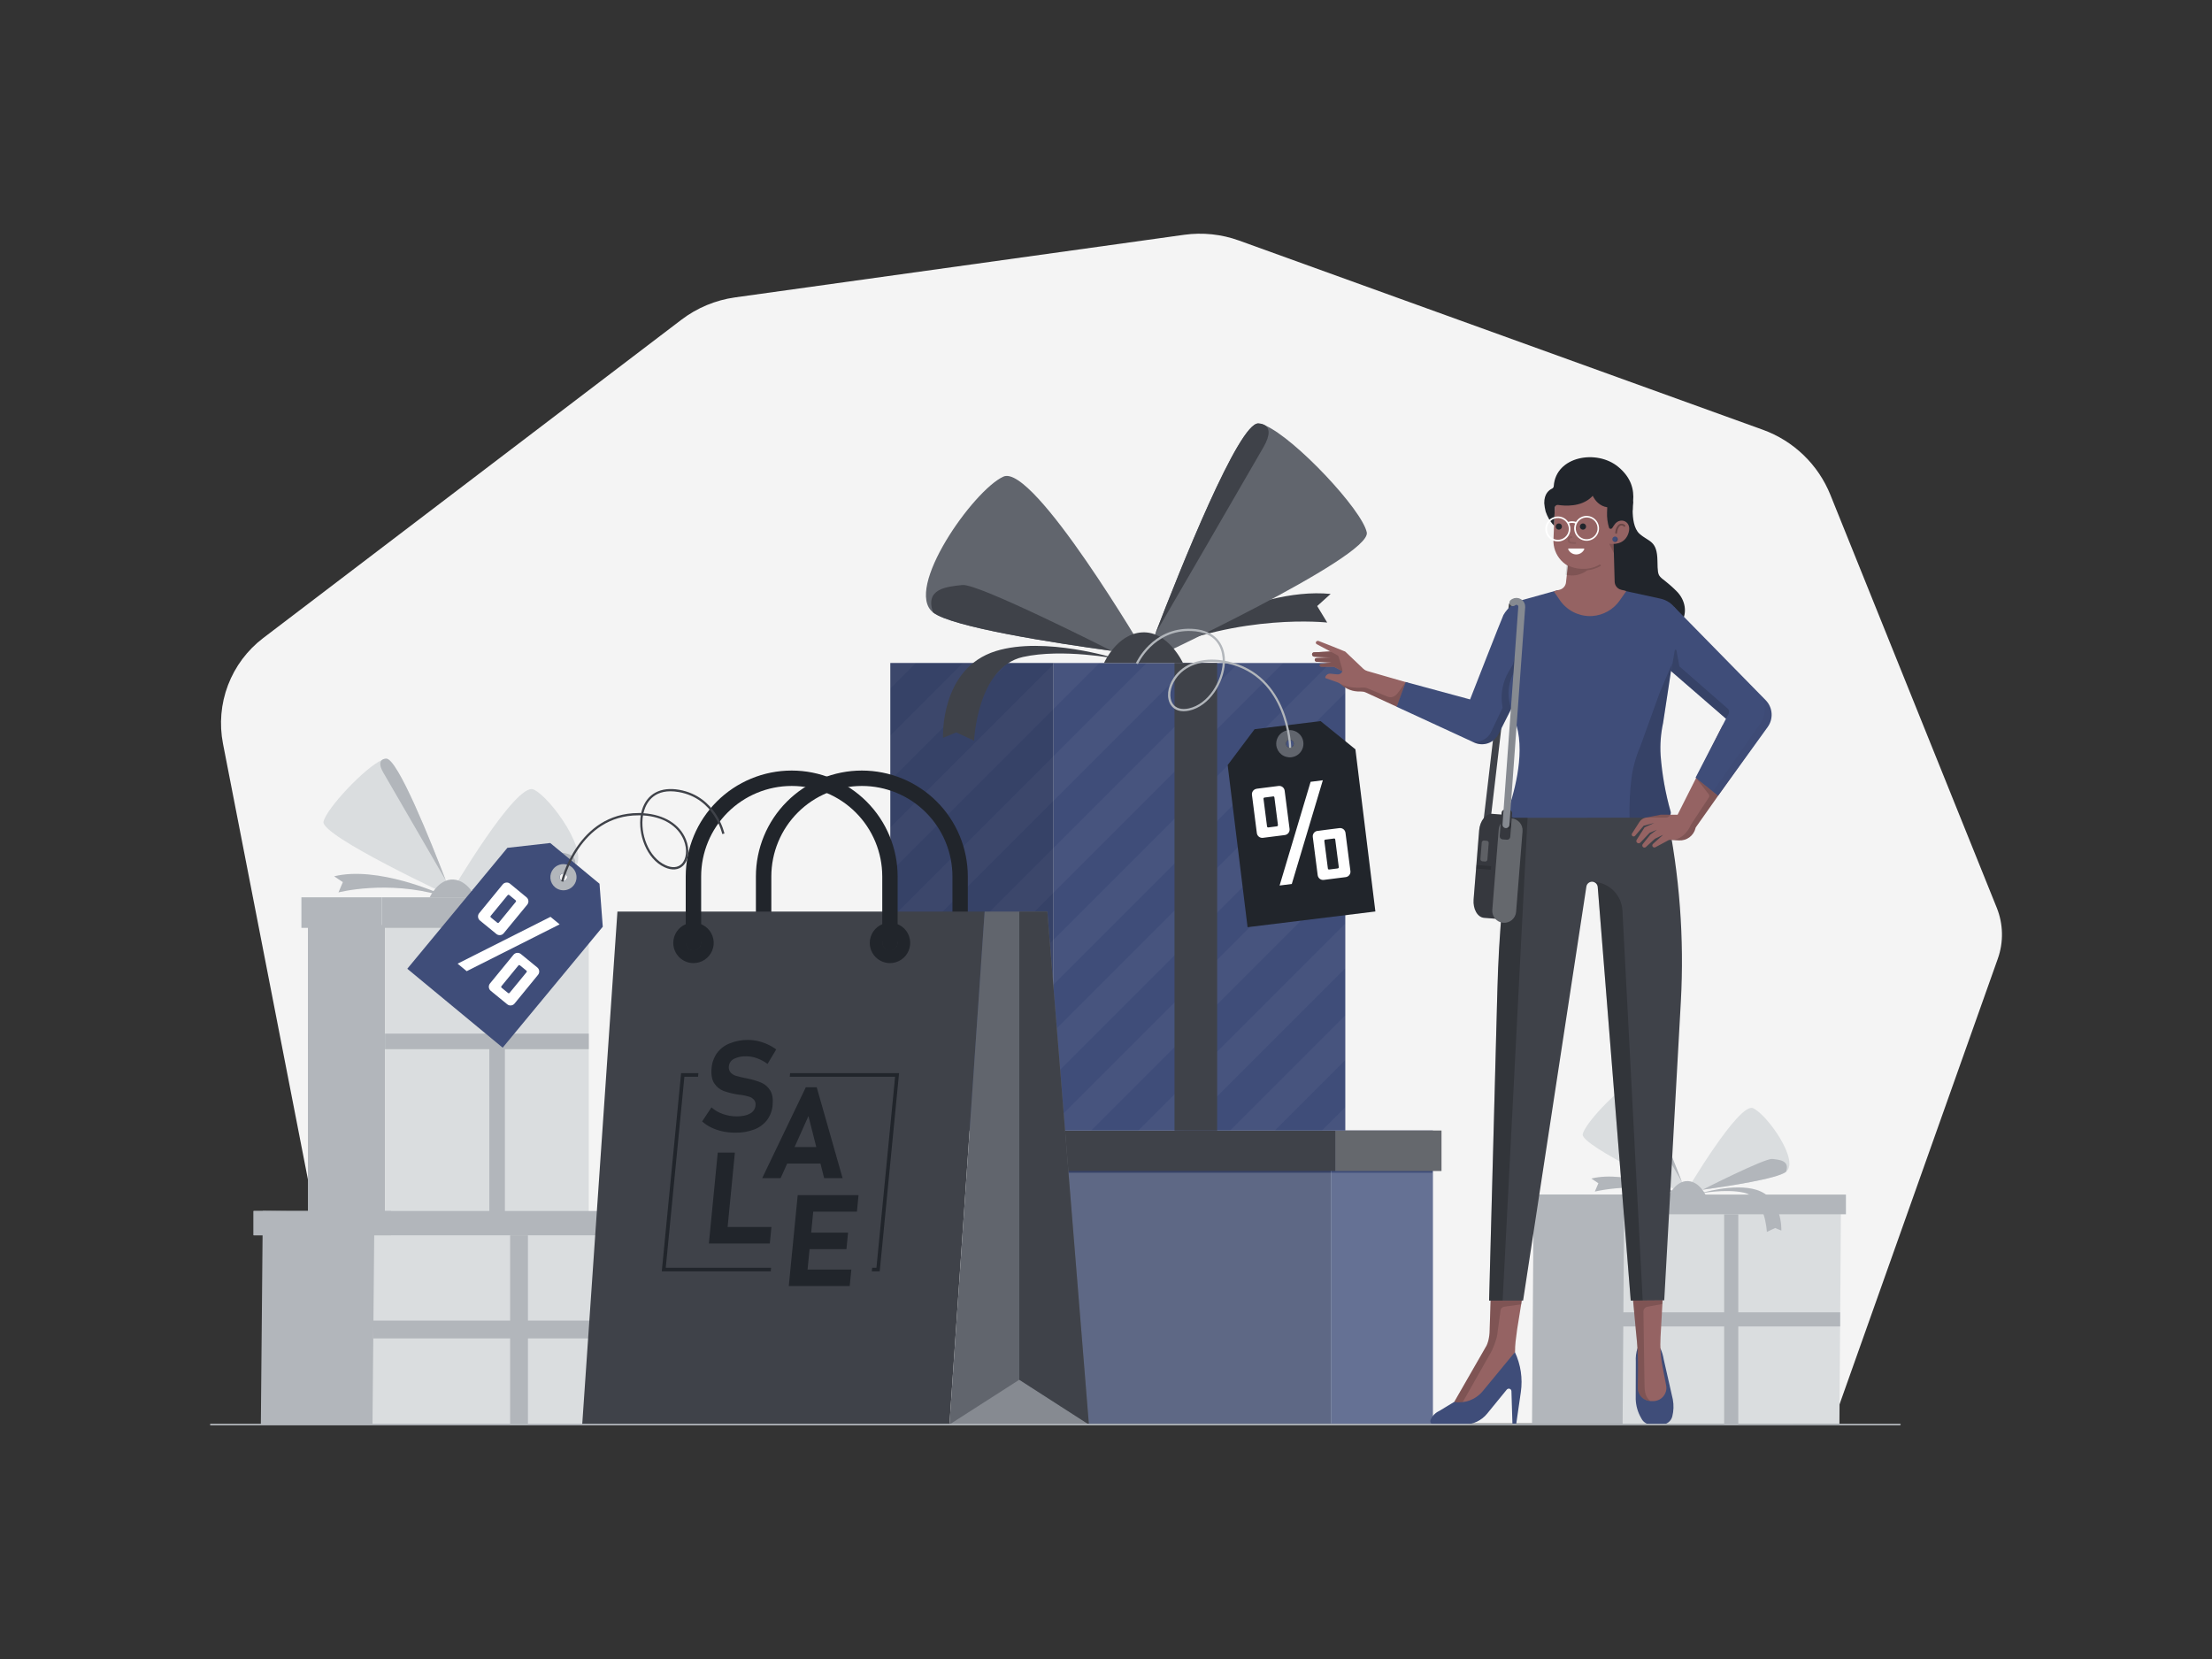 <svg class="gridItem__media" version="1.1" id="Layer_1" xmlns="http://www.w3.org/2000/svg" xmlns:xlink="http://www.w3.org/1999/xlink" x="0px" y="0px" width="1600" height="1200" viewBox="0 0 1600 1200" style="enable-background:new 0 0 1600 1200;" xml:space="preserve" fill="none">
<rect x="0" y="0" width="1600" height="1200" fill="#333333" stroke="none"/>
<path d="M257.003 1029L161.293 537.919C158.524 523.735 159.782 509.058 164.925 495.552C170.069 482.046 178.891 470.249 190.393 461.499L492.863 231.289C504.213 222.65 517.596 217.078 531.723 215.109L856.533 169.829C869.912 167.974 883.541 169.405 896.243 173.999L1275.11 310.849C1286.11 314.821 1296.15 321.069 1304.57 329.185C1312.99 337.301 1319.6 347.103 1323.97 357.949L1444.31 656.599C1449.06 668.378 1449.33 681.485 1445.07 693.449L1325.69 1029.57H257.003" fill="#F4F4F4"/>
<path d="M222.732 899.709H278.512V669.039H222.732L222.732 899.709Z" fill="#B2B6BB"/>
<path d="M278.511 899.709H425.871V669.039H278.511V899.709Z" fill="#DADDDF"/>
<path d="M425.871 758.898V747.648H278.511V758.898H425.871Z" fill="#B2B6BB"/>
<path d="M278.512 758.898V747.648H222.732V758.898H278.512Z" fill="#B2B6BB"/>
<path d="M318.373 646.579C318.373 646.579 273.203 626.069 241.703 633.859L247.993 638.069L244.823 645.499C244.823 645.499 279.823 636.369 319.283 647.789L318.373 646.579Z" fill="#B2B6BB"/>
<path d="M326.109 645.79C326.109 645.79 331.989 645.08 340.739 643.88C363.979 640.68 407.519 633.99 415.329 627.8C427.609 618.08 398.519 576.8 385.919 571.05C373.319 565.3 326.109 645.79 326.109 645.79Z" fill="#DADDDF"/>
<path d="M234.003 594.369C231.913 604.599 327.003 648.789 327.003 648.789C327.003 648.789 325.273 644.119 322.453 636.789C312.173 610.039 287.453 547.969 279.273 548.789C278.289 548.929 277.331 549.215 276.433 549.639C263.913 555.169 235.943 584.999 234.003 594.369Z" fill="#DADDDF"/>
<path d="M277.21 558.76C283.01 568.85 321.82 635.76 322.43 636.76C312.15 610.01 287.43 547.94 279.25 548.76C278.241 548.762 277.254 549.058 276.41 549.61C274.92 550.75 274 553.19 277.21 558.76Z" fill="#B2B6BB"/>
<path d="M340.73 643.879C363.97 640.679 407.51 633.989 415.32 627.799C418.85 617.859 409.7 617.049 403.03 616.349C396.36 615.649 340.73 643.879 340.73 643.879Z" fill="#B2B6BB"/>
<path d="M343.842 649C343.842 649 338.512 636.87 328.022 636.2C317.072 635.5 310.852 649 310.852 649H343.842Z" fill="#B2B6BB"/>
<path d="M276.15 671.148H430.34V649.048H276.15V671.148Z" fill="#B2B6BB"/>
<path d="M218.021 671.148H276.141V649.048H218.021V671.148Z" fill="#B2B6BB"/>
<path d="M338.461 647.199C338.461 647.199 368.661 637.629 389.041 643.959C412.531 651.249 411.141 680.229 411.141 680.229L405.611 677.999L398.161 681.499C398.161 681.499 396.901 650.809 377.751 646.499C361.191 642.759 338.461 647.199 338.461 647.199Z" fill="#B2B6BB"/>
<path d="M353.949 901.1H365.199V669.05H353.949V901.1Z" fill="#B2B6BB"/>
<path d="M188.68 1030.39H421.47L422.89 878.689L190.09 875.939L188.68 1030.39Z" fill="#B2B6BB"/>
<path d="M269.43 1030.39H462.72L464.14 879.279L270.84 876.529L269.43 1030.39Z" fill="#DADDDF"/>
<path d="M468.53 875.939H183.41V893.519H468.53V875.939Z" fill="#B2B6BB"/>
<path d="M282.91 875.939H183.41V893.519H282.91V875.939Z" fill="#B2B6BB"/>
<path d="M1108.17 1029.92H1297.03L1298.18 866.289L1109.33 864.059L1108.17 1029.92Z" fill="#B2B6BB"/>
<path d="M1173.68 1029.92H1330.5L1331.65 866.759L1174.83 864.529L1173.68 1029.92Z" fill="#DADDDF"/>
<path d="M1335.21 864.059H1103.9V878.319H1335.21V864.059Z" fill="#B2B6BB"/>
<path d="M1184.62 864.059H1103.9V878.319H1184.62V864.059Z" fill="#B2B6BB"/>
<path d="M1213.26 862.79C1213.26 862.79 1176.61 846.15 1151.06 852.47L1156.16 855.88L1153.59 861.88C1173.58 857.574 1194.32 858.212 1214 863.74L1213.26 862.79Z" fill="#B2B6BB"/>
<path d="M1219.54 862.149C1219.54 862.149 1224.3 861.569 1231.41 860.589C1250.26 857.999 1285.58 852.589 1291.92 847.589C1301.92 839.699 1278.28 806.199 1268.06 801.589C1257.84 796.979 1219.54 862.149 1219.54 862.149Z" fill="#DADDDF"/>
<path d="M1144.81 820.43C1143.11 828.73 1220.24 864.58 1220.24 864.58C1220.24 864.58 1218.84 860.79 1216.55 854.85C1208.21 833.15 1188.12 782.79 1181.55 783.49C1180.75 783.6 1179.97 783.829 1179.24 784.17C1169.08 788.62 1146.38 812.79 1144.81 820.43Z" fill="#DADDDF"/>
<path d="M1179.86 791.54C1184.58 799.73 1216.06 853.99 1216.55 854.84C1208.21 833.14 1188.12 782.78 1181.55 783.48C1180.73 783.477 1179.93 783.713 1179.24 784.16C1178 785 1177.26 787 1179.86 791.54Z" fill="#B2B6BB"/>
<path d="M1231.39 860.59C1250.24 858 1285.56 852.59 1291.9 847.59C1294.76 839.53 1287.34 838.87 1281.9 838.3C1276.46 837.73 1231.39 860.59 1231.39 860.59Z" fill="#B2B6BB"/>
<path d="M1233.92 864.709C1233.92 864.709 1229.6 854.879 1221.09 854.329C1212.2 853.769 1207.15 864.709 1207.15 864.709H1233.92Z" fill="#B2B6BB"/>
<path d="M1229.56 863.29C1229.56 863.29 1254.06 855.53 1270.56 860.66C1289.62 866.57 1288.49 890.09 1288.49 890.09L1284.01 888.25L1278.01 891.08C1278.01 891.08 1277.01 866.18 1261.45 862.7C1248 859.68 1229.56 863.29 1229.56 863.29Z" fill="#B2B6BB"/>
<path d="M1257.34 878.318H1247.12V1030.39H1257.34V878.318Z" fill="#B2B6BB"/>
<path d="M1331.03 959.458V949.238H1173.42V959.458H1331.03Z" fill="#B2B6BB"/>
<path d="M381.872 893.52H368.992V1029.84H381.872V893.52Z" fill="#B2B6BB"/>
<path d="M464.141 968.109V955.229H270.041V968.109H464.141Z" fill="#B2B6BB"/>
<path d="M1036.44 817.76H962.691V1030.17H1036.44V817.76Z" class="change-color-in-svg" fill="#4D61FC" style="fill: rgb(63, 77, 121);"/>
<path d="M962.701 817.76H767.871V1030.17H962.701V817.76Z" class="change-color-in-svg" fill="#4D61FC" style="fill: rgb(63, 77, 121);"/>
<path opacity="0.15" d="M962.701 817.76H767.871V1030.17H962.701V817.76Z" fill="black"/>
<path d="M1042.66 817.76H965.82V846.98H1042.66V817.76Z" fill="#3F4249"/>
<path opacity="0.2" d="M1042.66 817.76H965.82V846.98H1042.66V817.76Z" fill="white"/>
<path d="M758.633 846.969H965.812V817.749H758.633V846.969Z" fill="#3F4249"/>
<path opacity="0.2" d="M1036.44 848.25H962.691V1030.17H1036.44V848.25Z" fill="white"/>
<path opacity="0.2" d="M962.701 848.25H767.871V1030.17H962.701V848.25Z" fill="white"/>
<path d="M644 817.75H762.02V479.57H644V817.75Z" class="change-color-in-svg" fill="#4D61FC" style="fill: rgb(63, 77, 121);"/>
<path d="M973.092 479.58H762.012V817.76H973.092V479.58Z" class="change-color-in-svg" fill="#4D61FC" style="fill: rgb(63, 77, 121);"/>
<g opacity="0.2">
<path opacity="0.2" d="M861.712 479.58H829.372L643.992 664.95V697.29L861.712 479.58Z" fill="white"/>
<path opacity="0.2" d="M643.992 532.09V564.43L728.852 479.58H696.512L643.992 532.09Z" fill="white"/>
<path opacity="0.2" d="M973.092 601.561L756.902 817.761H762.012H789.242L973.092 633.901V601.561Z" fill="white"/>
<path opacity="0.2" d="M795.282 479.58H762.942L643.992 598.52V630.86L795.282 479.58Z" fill="white"/>
<path opacity="0.2" d="M973.092 479.58H962.222L643.992 797.81V817.76H656.382L973.092 501.05V479.58Z" fill="white"/>
<path opacity="0.2" d="M928.132 479.58H895.802L643.992 731.38V763.72L928.132 479.58Z" fill="white"/>
<path opacity="0.2" d="M662.422 479.58H643.992V498L662.422 479.58Z" fill="white"/>
<path opacity="0.2" d="M956.191 817.76H973.091V800.85L956.191 817.76Z" fill="white"/>
<path opacity="0.2" d="M973.093 567.471V535.141L690.473 817.761H722.813L973.093 567.471Z" fill="white"/>
<path opacity="0.2" d="M973.092 766.76V734.42L889.762 817.76H922.102L973.092 766.76Z" fill="white"/>
<path opacity="0.2" d="M973.092 700.33V667.99L823.332 817.76H855.672L973.092 700.33Z" fill="white"/>
</g>
<path d="M880.393 479.58H849.562V817.76H880.393V479.58Z" fill="#3F4249"/>
<path opacity="0.15" d="M644 817.75H762.02V479.57H644V817.75Z" fill="black"/>
<path d="M834.31 470.269C834.31 470.269 906.64 423.999 962.49 429.609L952.76 438.369L960 450.309C960 450.309 897.74 443.309 833 472.569L834.31 470.269Z" fill="#3F4249"/>
<path d="M829.252 474.09C829.252 474.09 819.092 472.86 803.942 470.78C763.722 465.25 688.392 453.67 674.872 442.96C653.622 426.14 703.972 354.68 725.762 344.76C747.552 334.84 829.252 474.09 829.252 474.09Z" fill="#61656D"/>
<path d="M988.63 385.11C992.26 402.81 827.75 479.29 827.75 479.29C827.75 479.29 830.75 471.2 835.62 458.52C853.41 412.24 896.25 304.83 910.33 306.32C912.035 306.553 913.694 307.045 915.25 307.78C936.88 317.27 985.29 368.81 988.63 385.11Z" fill="#61656D"/>
<path d="M913.873 323.499C903.873 340.949 836.683 456.699 835.633 458.499C853.423 412.219 896.263 304.809 910.343 306.299C912.09 306.297 913.799 306.805 915.263 307.759C917.833 309.629 919.423 313.859 913.873 323.499Z" fill="#3F4249"/>
<path d="M804.001 470.779C763.781 465.249 688.451 453.669 674.931 442.959C668.821 425.759 684.661 424.359 696.191 423.149C707.721 421.939 804.001 470.779 804.001 470.779Z" fill="#3F4249"/>
<path d="M798.57 479.569C798.57 479.569 807.79 458.569 825.94 457.429C844.94 456.209 855.67 479.569 855.67 479.569H798.57Z" fill="#3F4249"/>
<path d="M807.881 476.529C807.881 476.529 755.621 459.969 720.361 470.919C679.721 483.529 682.121 533.689 682.121 533.689L691.681 529.759L704.591 535.759C704.591 535.759 706.771 482.649 739.901 475.219C768.561 468.839 807.881 476.529 807.881 476.529Z" fill="#3F4249"/>
<path d="M694.502 687.609C693.769 687.609 693.043 687.465 692.366 687.185C691.689 686.904 691.074 686.493 690.556 685.975C690.038 685.457 689.627 684.842 689.346 684.165C689.066 683.488 688.922 682.762 688.922 682.029V633.999C688.922 616.628 682.021 599.968 669.737 587.684C657.454 575.4 640.793 568.499 623.422 568.499C606.05 568.499 589.39 575.4 577.106 587.684C564.823 599.968 557.922 616.628 557.922 633.999V681.999C557.922 683.479 557.334 684.899 556.287 685.945C555.241 686.992 553.822 687.579 552.342 687.579C550.862 687.579 549.443 686.992 548.396 685.945C547.35 684.899 546.762 683.479 546.762 681.999V633.999C546.762 623.935 548.744 613.969 552.596 604.671C556.447 595.372 562.092 586.923 569.209 579.807C576.326 572.69 584.774 567.045 594.073 563.193C603.371 559.342 613.337 557.359 623.402 557.359C633.466 557.359 643.432 559.342 652.731 563.193C662.029 567.045 670.478 572.69 677.594 579.807C684.711 586.923 690.356 595.372 694.208 604.671C698.059 613.969 700.042 623.935 700.042 633.999V681.999C700.05 683.478 699.471 684.899 698.432 685.95C697.393 687.002 695.98 687.599 694.502 687.609Z" fill="#21252B"/>
<path d="M712.223 659.389H446.603L421.133 1030.39H686.763L712.223 659.389Z" fill="#3F4249"/>
<path d="M757.572 659.389H712.222L686.762 1030.39H787.632L757.572 659.389Z" fill="#61656D"/>
<path d="M686.762 1030.39L737.282 998L787.632 1030.39H686.762Z" fill="#868A91"/>
<path d="M737.281 997.999V659.389H757.571L787.631 1030.39L737.281 997.999Z" fill="#3F4249"/>
<path d="M522.701 818.358C519.871 817.759 517.121 816.826 514.511 815.578C512.102 814.428 509.866 812.943 507.871 811.168L514.611 800.998C517.034 803.133 519.855 804.767 522.911 805.808C526.14 806.944 529.539 807.519 532.961 807.508C536.961 807.508 540.211 806.818 542.571 805.448C543.659 804.887 544.587 804.06 545.271 803.044C545.954 802.029 546.37 800.857 546.481 799.638V799.638C546.603 798.907 546.569 798.159 546.382 797.442C546.194 796.725 545.856 796.056 545.391 795.478C544.406 794.393 543.134 793.609 541.721 793.218C539.754 792.639 537.749 792.198 535.721 791.898C535.642 791.886 535.561 791.886 535.481 791.898C535.398 791.912 535.314 791.912 535.231 791.898L534.231 791.768C530.592 791.248 527.012 790.377 523.541 789.168C520.741 788.118 518.348 786.202 516.711 783.698C514.944 781.092 514.278 777.392 514.711 772.598C515.008 768.677 516.363 764.911 518.631 761.698C520.914 758.613 524.014 756.226 527.581 754.808C531.835 753.049 536.398 752.161 541.001 752.198C543.401 752.207 545.792 752.482 548.131 753.018C550.54 753.556 552.886 754.344 555.131 755.368C557.365 756.381 559.486 757.624 561.461 759.078L555.191 769.568C552.889 767.852 550.349 766.481 547.651 765.498C545.156 764.561 542.516 764.071 539.851 764.048C536.74 763.899 533.642 764.546 530.851 765.928C529.848 766.426 528.989 767.171 528.354 768.093C527.718 769.015 527.329 770.084 527.221 771.198C527.092 771.99 527.131 772.8 527.336 773.575C527.541 774.351 527.907 775.074 528.411 775.698C529.435 776.83 530.744 777.665 532.201 778.118C534.363 778.781 536.56 779.325 538.781 779.748L539.131 779.808L539.491 779.878C539.664 779.907 539.834 779.947 540.001 779.998L540.511 780.108C543.983 780.751 547.379 781.757 550.641 783.108C553.316 784.267 555.567 786.227 557.081 788.718C558.701 791.285 559.291 794.805 558.851 799.278V799.368C558.559 803.26 557.172 806.991 554.851 810.128C552.465 813.215 549.27 815.579 545.621 816.958C541.222 818.609 536.549 819.406 531.851 819.308C528.776 819.317 525.709 818.999 522.701 818.358V818.358Z" fill="#21252B"/>
<path d="M582.88 786.43H590.75L609.47 852.18H596.13L584.78 807.28L564.66 852.18H551.32L582.88 786.43ZM565.59 829.71H600.18L599 841.64H564.4L565.59 829.71Z" fill="#21252B"/>
<path d="M519.17 833.699H531.56L525.14 899.449H512.75L519.17 833.699ZM519.43 887.509H558L556.83 899.449H518.26L519.43 887.509Z" fill="#21252B"/>
<path d="M577.003 864.488H589.393L582.973 930.238H570.543L577.003 864.488ZM581.473 864.488H621.003L619.843 876.428H580.273L581.473 864.488ZM578.833 891.618H613.423L612.253 903.558H577.623L578.833 891.618ZM576.223 918.298H615.793L614.623 930.238H575.003L576.223 918.298Z" fill="#21252B"/>
<path d="M557.76 916.988H481.56L495.04 778.858H504.91L505.17 776.238H492.67L478.68 919.608H557.5L557.76 916.988Z" fill="#21252B"/>
<path d="M571.502 776.238L571.242 778.858H647.442L633.952 916.988H630.862L630.602 919.608H636.322L650.322 776.238H571.502Z" fill="#21252B"/>
<path d="M501.62 696.638C504.511 696.638 507.337 695.782 509.74 694.176C512.144 692.57 514.018 690.288 515.125 687.618C516.232 684.948 516.523 682.009 515.961 679.174C515.398 676.338 514.008 673.733 511.965 671.688C509.922 669.642 507.319 668.248 504.484 667.682C501.65 667.115 498.711 667.402 496.039 668.506C493.367 669.609 491.083 671.48 489.474 673.881C487.865 676.283 487.004 679.108 487 681.998C486.996 683.92 487.371 685.824 488.104 687.601C488.838 689.378 489.914 690.992 491.272 692.352C492.63 693.712 494.243 694.791 496.019 695.526C497.795 696.262 499.698 696.64 501.62 696.638V696.638ZM501.62 676.638C502.679 676.636 503.714 676.949 504.595 677.535C505.476 678.122 506.163 678.957 506.57 679.934C506.976 680.912 507.084 681.988 506.878 683.026C506.673 684.064 506.164 685.019 505.417 685.768C504.669 686.517 503.716 687.028 502.677 687.235C501.639 687.442 500.563 687.337 499.585 686.932C498.607 686.528 497.771 685.842 497.182 684.962C496.594 684.082 496.28 683.047 496.28 681.988C496.291 680.578 496.858 679.229 497.858 678.235C498.858 677.24 500.21 676.681 501.62 676.678V676.638Z" fill="#21252B"/>
<path d="M643.743 696.638C646.634 696.64 649.461 695.785 651.866 694.181C654.271 692.576 656.146 690.295 657.255 687.625C658.364 684.955 658.656 682.016 658.095 679.18C657.533 676.344 656.144 673.738 654.101 671.691C652.059 669.645 649.456 668.25 646.621 667.683C643.786 667.115 640.847 667.401 638.174 668.505C635.502 669.608 633.216 671.479 631.607 673.88C629.998 676.282 629.137 679.107 629.133 681.998C629.129 683.92 629.504 685.823 630.236 687.599C630.969 689.375 632.044 690.989 633.401 692.349C634.758 693.709 636.37 694.787 638.145 695.523C639.919 696.26 641.822 696.638 643.743 696.638V696.638ZM643.743 676.638C644.801 676.636 645.836 676.948 646.717 677.535C647.598 678.121 648.285 678.955 648.692 679.932C649.098 680.909 649.206 681.984 649.002 683.022C648.797 684.061 648.29 685.015 647.543 685.764C646.796 686.514 645.844 687.025 644.806 687.234C643.769 687.442 642.693 687.338 641.715 686.935C640.736 686.532 639.9 685.848 639.31 684.969C638.721 684.09 638.405 683.057 638.403 681.998C638.411 680.586 638.977 679.235 639.977 678.238C640.977 677.242 642.331 676.681 643.743 676.678V676.638Z" fill="#21252B"/>
<path d="M643.74 687.609C643.007 687.609 642.282 687.465 641.605 687.185C640.928 686.904 640.313 686.493 639.794 685.975C639.276 685.457 638.865 684.842 638.585 684.165C638.304 683.488 638.16 682.762 638.16 682.029V633.999C638.16 616.628 631.259 599.968 618.975 587.684C606.692 575.4 590.032 568.499 572.66 568.499C555.288 568.499 538.628 575.4 526.344 587.684C514.061 599.968 507.16 616.628 507.16 633.999V681.999C507.16 683.479 506.572 684.899 505.526 685.945C504.479 686.992 503.06 687.579 501.58 687.579C500.1 687.579 498.681 686.992 497.634 685.945C496.588 684.899 496 683.479 496 681.999V633.999C496 613.673 504.075 594.179 518.447 579.807C532.82 565.434 552.314 557.359 572.64 557.359C592.966 557.359 612.46 565.434 626.833 579.807C641.205 594.179 649.28 613.673 649.28 633.999V681.999C649.288 683.478 648.709 684.899 647.67 685.95C646.632 687.002 645.218 687.599 643.74 687.609Z" fill="#21252B"/>
<path d="M433.642 639.229L398.002 609.77L367.002 613.26L294.602 700.729L363.602 757.81L436.002 670.33L433.642 639.229ZM405.802 636.62C405.385 636.273 405.08 635.812 404.925 635.292C404.771 634.773 404.774 634.219 404.934 633.702C405.094 633.184 405.404 632.726 405.825 632.384C406.245 632.043 406.758 631.833 407.297 631.783C407.837 631.733 408.379 631.844 408.856 632.101C409.332 632.359 409.722 632.753 409.975 633.232C410.228 633.711 410.333 634.254 410.277 634.793C410.221 635.332 410.007 635.842 409.662 636.26C409.433 636.538 409.151 636.768 408.832 636.937C408.514 637.106 408.165 637.21 407.807 637.244C407.448 637.277 407.086 637.239 406.742 637.132C406.398 637.025 406.078 636.851 405.802 636.62V636.62Z" class="change-color-in-svg" fill="#4D61FC" style="fill: rgb(63, 77, 121);"/>
<path d="M401.51 641.808C402.953 643.003 404.718 643.742 406.581 643.933C408.445 644.125 410.323 643.759 411.978 642.883C413.634 642.006 414.992 640.659 415.882 639.01C416.772 637.362 417.152 635.487 416.976 633.622C416.8 631.757 416.074 629.986 414.892 628.534C413.709 627.081 412.122 626.012 410.332 625.461C408.541 624.911 406.628 624.903 404.833 625.44C403.039 625.978 401.444 627.035 400.25 628.478C398.65 630.413 397.884 632.904 398.12 635.404C398.356 637.904 399.576 640.207 401.51 641.808V641.808ZM409.29 632.398C409.709 632.743 410.016 633.203 410.173 633.723C410.33 634.242 410.33 634.796 410.172 635.315C410.013 635.833 409.705 636.294 409.285 636.637C408.865 636.98 408.353 637.191 407.813 637.243C407.273 637.295 406.73 637.185 406.252 636.928C405.775 636.671 405.384 636.278 405.13 635.799C404.876 635.32 404.77 634.776 404.825 634.237C404.88 633.697 405.094 633.186 405.44 632.768C405.902 632.21 406.567 631.857 407.289 631.788C408.01 631.719 408.73 631.938 409.29 632.398V632.398Z" fill="#B2B6BB"/>
<path d="M398.19 663.179L404.82 668.599L337.59 702.479L331 697.049L398.19 663.179ZM369 639.269L380.8 648.999C381.194 649.313 381.52 649.703 381.761 650.146C382.002 650.588 382.152 651.074 382.202 651.575C382.253 652.077 382.202 652.583 382.054 653.064C381.906 653.546 381.663 653.993 381.34 654.379L364.39 674.999C364.079 675.395 363.691 675.723 363.249 675.964C362.807 676.205 362.321 676.353 361.82 676.399C361.318 676.452 360.81 676.403 360.328 676.255C359.845 676.107 359.397 675.864 359.01 675.539L347.18 665.859C346.785 665.546 346.458 665.156 346.219 664.712C345.98 664.269 345.834 663.781 345.79 663.279C345.732 662.778 345.779 662.271 345.927 661.789C346.075 661.307 346.321 660.861 346.65 660.479L363.59 639.769C363.903 639.374 364.293 639.047 364.737 638.809C365.181 638.57 365.668 638.423 366.17 638.379C366.678 638.321 367.192 638.37 367.68 638.524C368.167 638.677 368.617 638.931 369 639.269V639.269ZM376.79 690.089L388.62 699.769C389.012 700.084 389.338 700.474 389.578 700.917C389.818 701.359 389.968 701.845 390.018 702.346C390.068 702.847 390.018 703.352 389.871 703.834C389.724 704.315 389.482 704.762 389.16 705.149L372.22 725.859C371.907 726.254 371.517 726.581 371.073 726.82C370.629 727.059 370.142 727.205 369.64 727.249C369.139 727.307 368.632 727.26 368.15 727.112C367.668 726.964 367.222 726.718 366.84 726.389L355 716.709C354.608 716.394 354.282 716.004 354.042 715.561C353.802 715.119 353.652 714.633 353.602 714.132C353.552 713.631 353.602 713.126 353.749 712.644C353.896 712.163 354.138 711.716 354.46 711.329L371.4 690.629C371.715 690.237 372.105 689.911 372.548 689.671C372.99 689.431 373.476 689.281 373.977 689.231C374.478 689.181 374.983 689.231 375.465 689.378C375.946 689.525 376.393 689.767 376.78 690.089H376.79ZM372.91 651.149L368.41 647.469C368.324 647.378 368.218 647.308 368.101 647.265C367.983 647.221 367.858 647.205 367.733 647.218C367.609 647.23 367.489 647.271 367.382 647.337C367.276 647.403 367.186 647.493 367.12 647.599L355 662.389C354.909 662.475 354.839 662.581 354.796 662.698C354.752 662.816 354.736 662.941 354.749 663.066C354.761 663.19 354.802 663.31 354.868 663.417C354.934 663.523 355.024 663.613 355.13 663.679L359.57 667.309C359.655 667.408 359.762 667.487 359.883 667.538C360.003 667.589 360.134 667.611 360.265 667.603C360.395 667.596 360.523 667.558 360.636 667.493C360.75 667.428 360.847 667.338 360.92 667.229L373 652.439C373.093 652.355 373.165 652.25 373.211 652.133C373.256 652.015 373.274 651.889 373.262 651.764C373.251 651.639 373.21 651.518 373.144 651.411C373.077 651.305 372.987 651.215 372.88 651.149H372.91ZM380.66 701.999L376.17 698.319C376.085 698.226 375.979 698.155 375.862 698.11C375.744 698.065 375.618 698.049 375.492 698.061C375.367 698.074 375.247 698.116 375.14 698.183C375.034 698.25 374.945 698.341 374.88 698.449L362.77 713.239C362.678 713.325 362.607 713.431 362.563 713.549C362.519 713.667 362.503 713.794 362.517 713.919C362.53 714.044 362.573 714.165 362.641 714.271C362.71 714.376 362.802 714.465 362.91 714.529L367.34 718.159C367.425 718.26 367.532 718.339 367.654 718.39C367.775 718.442 367.906 718.464 368.038 718.455C368.169 718.447 368.297 718.407 368.41 718.34C368.523 718.273 368.619 718.18 368.69 718.069L380.8 703.289C380.892 703.203 380.963 703.097 381.007 702.979C381.051 702.861 381.067 702.734 381.053 702.609C381.04 702.484 380.997 702.363 380.929 702.258C380.86 702.152 380.768 702.063 380.66 701.999V701.999Z" fill="white"/>
<path d="M407.492 637.8L405.902 637.43C406.022 636.94 417.642 588.09 461.902 588.09C462.569 588.09 463.199 588.09 463.792 588.09C463.972 587.28 464.172 586.49 464.412 585.72C468.022 574.16 477.822 568.9 491.312 571.29C518.212 576.1 524.002 602.67 524.002 602.94L522.412 603.27C522.412 603.01 516.812 577.5 491.002 572.92C473.772 569.86 467.902 579.92 465.942 586.24C465.742 586.88 465.562 587.53 465.412 588.24C480.342 589.19 491.692 596.16 496.152 607.24C499.082 614.58 498.222 622.24 494.012 626.24C490.732 629.36 486.012 629.74 480.692 627.31C467.602 621.31 461.302 603.31 463.472 589.75H461.882C418.922 589.71 407.592 637.31 407.492 637.8ZM465.102 589.8C462.922 602.8 468.882 620.09 481.382 625.8C486.042 627.94 490.142 627.67 492.902 625.04C496.582 621.53 497.302 614.45 494.652 607.83C490.422 597.27 479.502 590.66 465.102 589.81V589.8Z" fill="#3F4249"/>
<path d="M1093.87 437.67L1075.52 594.25" stroke="#3F4249" stroke-width="5" stroke-linecap="round" stroke-linejoin="round"/>
<path d="M1187.86 455.179C1174.79 450.809 1167.18 447.369 1162.57 442.489C1156.87 436.489 1155.73 428.269 1154.57 413.429C1154.5 412.599 1154.46 411.769 1154.46 410.949C1154.46 410.729 1154.46 410.509 1154.46 410.289C1154.46 410.069 1154.46 409.849 1154.46 409.639C1154.66 401.139 1157.75 393.019 1161.77 385.989C1162.54 384.655 1163.33 383.369 1164.14 382.129C1165.22 380.469 1166.34 378.879 1167.47 377.389C1171.55 371.918 1176.19 366.89 1181.31 362.389C1181.06 364.606 1180.94 366.837 1180.95 369.069C1180.95 374.699 1181.8 382.409 1185.88 386.069C1192.72 392.159 1198.64 390.719 1198.88 405.659C1199.12 420.599 1199.43 414.349 1212.75 427.659C1226.07 440.969 1217 464.939 1187.86 455.179Z" fill="#21252B"/>
<path d="M973.232 474.999L963.412 471.219L950.492 471.849C950.252 471.846 950.016 471.902 949.803 472.013C949.591 472.124 949.409 472.285 949.274 472.483C949.14 472.681 949.056 472.91 949.031 473.148C949.006 473.386 949.041 473.627 949.132 473.849V473.849C949.278 474.196 949.525 474.491 949.84 474.696C950.156 474.901 950.526 475.006 950.902 474.999L962.992 475.599L969.632 479.669L963.002 475.589L952.262 476.019C952.07 476.019 951.88 476.062 951.707 476.145C951.533 476.228 951.38 476.349 951.26 476.498C951.139 476.648 951.053 476.822 951.009 477.009C950.964 477.196 950.962 477.391 951.002 477.579V477.579C951.115 477.909 951.332 478.195 951.62 478.393C951.908 478.591 952.252 478.691 952.602 478.679L963.202 479.179L972.892 484.959L963.202 479.179L955.292 480.379C955.164 480.4 955.043 480.45 954.937 480.525C954.832 480.6 954.745 480.698 954.683 480.812C954.621 480.926 954.586 481.052 954.581 481.182C954.576 481.311 954.6 481.44 954.652 481.559V481.559C954.757 481.776 954.927 481.954 955.139 482.069C955.35 482.184 955.593 482.229 955.832 482.199H964.692L974.002 486.999L973.232 474.999Z" fill="#956363"/>
<path d="M973.232 474.999L963.412 471.219L950.492 471.849C950.252 471.846 950.016 471.902 949.803 472.013C949.591 472.124 949.409 472.285 949.274 472.483C949.14 472.681 949.056 472.91 949.031 473.148C949.006 473.386 949.041 473.627 949.132 473.849V473.849C949.278 474.196 949.525 474.491 949.84 474.696C950.156 474.901 950.526 475.006 950.902 474.999L962.992 475.599L969.632 479.669L963.002 475.589L952.262 476.019C952.07 476.019 951.88 476.062 951.707 476.145C951.533 476.228 951.38 476.349 951.26 476.498C951.139 476.648 951.053 476.822 951.009 477.009C950.964 477.196 950.962 477.391 951.002 477.579V477.579C951.115 477.909 951.332 478.195 951.62 478.393C951.908 478.591 952.252 478.691 952.602 478.679L963.202 479.179L972.892 484.959L963.202 479.179L955.292 480.379C955.164 480.4 955.043 480.45 954.937 480.525C954.832 480.6 954.745 480.698 954.683 480.812C954.621 480.926 954.586 481.052 954.581 481.182C954.576 481.311 954.6 481.44 954.652 481.559V481.559C954.757 481.776 954.927 481.954 955.139 482.069C955.35 482.184 955.593 482.229 955.832 482.199H964.692L974.002 486.999L973.232 474.999Z" fill="#956363"/>
<path opacity="0.15" d="M973.232 474.999L963.412 471.219L950.492 471.849C950.252 471.846 950.016 471.902 949.803 472.013C949.591 472.124 949.409 472.285 949.274 472.483C949.14 472.681 949.056 472.91 949.031 473.148C949.006 473.386 949.041 473.627 949.132 473.849V473.849C949.278 474.196 949.525 474.491 949.84 474.696C950.156 474.901 950.526 475.006 950.902 474.999L962.992 475.599L969.632 479.669L963.002 475.589L952.262 476.019C952.07 476.019 951.88 476.062 951.707 476.145C951.533 476.228 951.38 476.349 951.26 476.498C951.139 476.648 951.053 476.822 951.009 477.009C950.964 477.196 950.962 477.391 951.002 477.579V477.579C951.115 477.909 951.332 478.195 951.62 478.393C951.908 478.591 952.252 478.691 952.602 478.679L963.202 479.179L972.892 484.959L963.202 479.179L955.292 480.379C955.164 480.4 955.043 480.45 954.937 480.525C954.832 480.6 954.745 480.698 954.683 480.812C954.621 480.926 954.586 481.052 954.581 481.182C954.576 481.311 954.6 481.44 954.652 481.559V481.559C954.757 481.776 954.927 481.954 955.139 482.069C955.35 482.184 955.593 482.229 955.832 482.199H964.692L974.002 486.999L973.232 474.999Z" fill="black"/>
<path d="M973.342 471.598L986.192 483.808C986.949 484.51 987.855 485.029 988.842 485.328L1018.27 493.808L1010.45 511.258L987.772 500.848C987.012 500.487 986.184 500.289 985.342 500.268L983.942 500.198C981.333 500.306 978.73 499.886 976.287 498.965C973.844 498.044 971.611 496.641 969.722 494.838H969.632C969.105 494.326 968.474 493.934 967.782 493.688C965.242 492.808 959.122 490.628 959.122 490.628C959.034 490.608 958.95 490.571 958.876 490.518C958.802 490.465 958.74 490.398 958.692 490.321C958.645 490.244 958.613 490.157 958.599 490.068C958.585 489.978 958.59 489.886 958.612 489.798C958.87 488.974 959.416 488.269 960.151 487.814C960.885 487.359 961.759 487.183 962.612 487.318L967.192 487.788C969.622 488.018 971.482 486.168 970.922 484.078L968.352 475.218C968.271 474.932 968.131 474.666 967.942 474.437C967.753 474.208 967.518 474.021 967.252 473.888L952.532 465.998C952.231 465.878 951.989 465.643 951.859 465.345C951.73 465.048 951.724 464.711 951.842 464.408V464.408C952.025 464.059 952.33 463.789 952.699 463.651C953.068 463.512 953.475 463.515 953.842 463.658C957.752 465.128 969.562 469.828 972.292 471.008C972.701 471.075 973.072 471.284 973.342 471.598Z" fill="#956363"/>
<path opacity="0.15" d="M1016.79 493.318L1011.11 501.228C1009.06 503.838 1006.52 505.078 1003.46 503.818L989.361 497.998C988.246 497.479 987.019 497.249 985.791 497.328C982.541 497.608 975.411 497.758 969.441 494.558C969.467 494.597 969.501 494.63 969.541 494.654C969.581 494.678 969.625 494.693 969.671 494.698H969.761C971.656 496.495 973.894 497.89 976.341 498.8C978.788 499.711 981.393 500.119 984.001 499.998L985.401 500.068C986.243 500.097 987.07 500.298 987.831 500.658L1010.47 511.228V511.058L1016.79 493.318Z" fill="black"/>
<path d="M1184.43 975.279C1183.43 978.395 1183.02 981.672 1183.23 984.939L1183.16 1012.08C1183.32 1016.81 1184.63 1021.42 1186.99 1025.52L1187.55 1026.52C1188.23 1027.7 1189.22 1028.69 1190.4 1029.37C1191.59 1030.06 1192.93 1030.42 1194.3 1030.42H1202.06C1203.8 1030.42 1205.49 1029.84 1206.86 1028.77C1208.23 1027.7 1209.2 1026.21 1209.62 1024.52C1210.63 1020.5 1210.76 1016.32 1210 1012.25L1203.4 983.179C1202.96 980.464 1202.16 977.819 1201.03 975.309H1184.43V975.279Z" class="change-color-in-svg" fill="#4D61FC" style="fill: rgb(63, 77, 121);"/>
<path d="M1079.11 911.55L1077.5 962.26C1077.5 967.02 1076.27 972.06 1074.5 974.64L1051.87 1014.07L1057.1 1021.25L1077.6 1011L1095.87 978C1095.87 972.39 1096.39 969 1097.41 961.44L1106.41 905.51L1079.11 911.55Z" fill="#956363"/>
<path opacity="0.15" d="M1077.62 979.588C1079.7 976.508 1082.37 969.248 1082.93 965.888L1085.4 947.808C1085.49 947.146 1085.8 946.533 1086.27 946.06C1086.75 945.588 1087.36 945.282 1088.02 945.188L1100.49 943.468L1100.71 940.738H1078.19L1077.5 962.258C1077.38 965.748 1076.77 971.258 1074.5 974.638L1051.87 1014.07L1055.09 1019.4L1077.62 979.588Z" fill="black"/>
<path d="M1041 1020.61L1051.78 1014.07C1055.61 1014.69 1059.54 1014.3 1063.17 1012.94C1066.8 1011.57 1070.01 1009.28 1072.48 1006.29L1095.78 978.029C1100 987.042 1101.49 997.091 1100.06 1006.94L1096.67 1030.39H1094L1093.26 1006.28C1093.25 1005.89 1093.12 1005.52 1092.89 1005.21C1092.66 1004.9 1092.34 1004.67 1091.97 1004.54C1091.61 1004.42 1091.21 1004.41 1090.84 1004.52C1090.47 1004.62 1090.14 1004.84 1089.89 1005.14L1075.67 1022.55C1073.67 1025 1071.15 1026.97 1068.29 1028.33C1065.43 1029.69 1062.31 1030.39 1059.14 1030.39H1037C1036.6 1030.39 1036.21 1030.29 1035.85 1030.1C1035.5 1029.91 1035.2 1029.63 1034.98 1029.3C1034.76 1028.96 1034.62 1028.58 1034.59 1028.18C1034.55 1027.78 1034.61 1027.38 1034.77 1027.01C1035.98 1024.18 1038.2 1021.89 1041 1020.61V1020.61Z" class="change-color-in-svg" fill="#4D61FC" style="fill: rgb(63, 77, 121);"/>
<path d="M1183.33 963.08C1184.48 972.836 1184.98 982.658 1184.83 992.48L1184.65 1004.22C1184.74 1006.7 1185.78 1009.05 1187.56 1010.77C1189.35 1012.5 1191.73 1013.46 1194.21 1013.46H1195.8C1197.17 1013.46 1198.52 1013.16 1199.77 1012.6C1201.01 1012.03 1202.12 1011.2 1203.02 1010.16C1203.92 1009.13 1204.58 1007.91 1204.97 1006.6C1205.35 1005.29 1205.45 1003.91 1205.26 1002.55L1202.57 988.66C1201.19 981.599 1200.7 974.393 1201.11 967.21L1203.75 919.91L1179.34 920.32L1183.33 963.08Z" fill="#956363"/>
<path d="M1092.08 590.929L1089.47 622.799L1086.38 657.739C1084.73 676.365 1083.65 695.032 1083.15 713.739L1077.1 940.739H1101.7L1147.48 641.289C1147.63 640.314 1148.13 639.424 1148.87 638.78C1149.62 638.137 1150.57 637.782 1151.56 637.779V637.779C1152.6 637.783 1153.6 638.175 1154.36 638.878C1155.12 639.582 1155.59 640.545 1155.68 641.579L1179.56 940.749L1203.79 940.549L1215.79 724.749C1218.35 678.716 1214.87 632.546 1205.43 587.419L1204.1 581.049L1092.08 590.929Z" fill="#3F4249"/>
<path opacity="0.15" d="M1181.27 940.738C1181.27 940.738 1184.16 971.118 1184.41 975.158V975.278C1184.77 980.998 1184.91 986.725 1184.82 992.458L1184.64 1004.2C1184.73 1006.59 1185.71 1008.86 1187.38 1010.57C1189.06 1012.27 1191.32 1013.28 1193.71 1013.41C1189.25 1009.96 1189.62 1004.28 1189.49 1000.07L1188.74 948.658C1188.73 947.846 1189.01 947.055 1189.52 946.427C1190.04 945.8 1190.76 945.375 1191.56 945.228L1202.44 943.228L1202.57 940.828L1181.27 940.738Z" fill="black"/>
<path opacity="0.2" d="M1151.56 637.789C1152.6 637.788 1153.6 638.177 1154.37 638.879C1155.13 639.583 1155.59 640.548 1155.67 641.579L1179.56 940.749L1188.22 940.669L1173.56 658.669C1173.28 653.031 1170.83 647.718 1166.74 643.832C1162.64 639.945 1157.21 637.782 1151.56 637.789Z" fill="black"/>
<path d="M1209.28 481.49C1209.28 481.49 1211.92 468.57 1214.94 454.72C1215.46 452.378 1215.51 449.958 1215.09 447.597C1214.66 445.236 1213.78 442.982 1212.48 440.964C1211.19 438.946 1209.51 437.204 1207.54 435.837C1205.57 434.47 1203.35 433.506 1201 433L1179.28 428.27L1171.39 426.58L1126.46 426.94L1121.24 428.42L1101.04 434.05C1095.32 435.745 1090.48 439.586 1087.52 444.77V444.72L1087.42 444.97C1086.58 446.46 1063.35 505.91 1063.35 505.91L1016.78 493.3L1010.24 511.23L1066.35 537.11C1069.5 538.56 1073.09 538.732 1076.36 537.591C1079.64 536.45 1082.34 534.083 1083.9 530.99L1093.12 512.73L1096.95 524.73C1103.41 547.04 1094.12 576.9 1090.31 587.55C1090.15 588 1090.1 588.482 1090.17 588.955C1090.23 589.428 1090.41 589.879 1090.68 590.271C1090.96 590.662 1091.32 590.982 1091.74 591.205C1092.17 591.427 1092.63 591.546 1093.11 591.55H1132.11L1167.66 591.46H1205C1205.52 591.46 1206.02 591.348 1206.49 591.131C1206.96 590.914 1207.37 590.598 1207.7 590.205C1208.03 589.811 1208.28 589.35 1208.41 588.854C1208.55 588.357 1208.57 587.837 1208.48 587.33C1204.68 573.978 1202.23 560.275 1201.17 546.43C1200.68 538.562 1201.28 530.663 1202.96 522.96L1209.28 481.49Z" class="change-color-in-svg" fill="#4D61FC" style="fill: rgb(63, 77, 121);"/>
<path opacity="0.2" d="M1092.05 591.299L1089.47 622.799L1087.54 644.529C1085.11 671.962 1083.53 699.449 1082.8 726.989L1077.1 940.739H1086.9L1102.24 643.109L1104.96 591.489H1092.96H1092.44L1092.05 591.299Z" fill="black"/>
<path d="M1213.44 589.319L1201.68 589.269C1201.45 589.269 1201.23 589.289 1201 589.329L1190.37 591.439C1189.45 591.623 1188.58 591.989 1187.8 592.517C1187.03 593.044 1186.37 593.722 1185.86 594.509L1180.48 602.899C1180.3 603.19 1180.23 603.539 1180.29 603.878C1180.34 604.218 1180.52 604.524 1180.79 604.739V604.739C1181.07 604.962 1181.43 605.067 1181.79 605.032C1182.15 604.996 1182.48 604.823 1182.71 604.549L1188.91 597.269L1196.68 595.189L1189.55 598.489L1183.84 607.489C1183.65 607.801 1183.57 608.168 1183.61 608.531C1183.66 608.894 1183.82 609.232 1184.08 609.489V609.489C1184.24 609.648 1184.43 609.774 1184.64 609.861C1184.84 609.947 1185.07 609.991 1185.29 609.991C1185.52 609.991 1185.74 609.947 1185.95 609.861C1186.15 609.774 1186.34 609.648 1186.5 609.489L1193.22 602.409L1198.5 600.159L1193.76 603.679L1188.23 610.579C1187.98 610.896 1187.86 611.299 1187.91 611.701C1187.95 612.104 1188.15 612.473 1188.46 612.729C1188.74 612.967 1189.09 613.098 1189.46 613.098C1189.83 613.098 1190.18 612.967 1190.46 612.729L1197 606.729L1203 603.819L1195.65 610.419C1195.37 610.678 1195.19 611.035 1195.16 611.418C1195.13 611.8 1195.25 612.18 1195.49 612.479C1195.71 612.74 1196 612.921 1196.33 612.993C1196.66 613.066 1197.01 613.026 1197.31 612.879L1207.31 607.509L1214.55 607.879C1217.21 608.017 1219.84 607.234 1221.99 605.662C1224.13 604.09 1225.68 601.825 1226.35 599.249L1226.53 598.559L1267.76 540.169L1246 524.699L1213.44 589.319Z" fill="#956363"/>
<path d="M1210.92 438.91L1277.16 506.45C1279.65 508.994 1281.17 512.337 1281.43 515.889C1281.7 519.44 1280.7 522.972 1278.62 525.86L1242.71 575.6L1226.45 562.51L1248.45 519.9L1202 479.64L1210.92 438.91Z" class="change-color-in-svg" fill="#4D61FC" style="fill: rgb(63, 77, 121);"/>
<path opacity="0.15" d="M1214.73 482L1212.61 470.39C1212.59 470.247 1212.51 470.118 1212.4 470.025C1212.29 469.932 1212.15 469.881 1212 469.881C1211.86 469.881 1211.72 469.932 1211.6 470.025C1211.49 470.118 1211.42 470.247 1211.39 470.39L1208.83 485.54L1248.41 519.85L1250.27 516.56C1250.65 515.897 1250.78 515.126 1250.65 514.375C1250.53 513.625 1250.14 512.941 1249.57 512.44L1214.73 482Z" fill="black"/>
<path opacity="0.15" d="M1227 563L1235.92 574.45C1236.19 574.796 1236.35 575.219 1236.37 575.659C1236.39 576.099 1236.26 576.533 1236.02 576.9L1223.02 596.63C1223.02 596.63 1218.77 607.89 1208.23 607.56L1214.51 607.87C1217.17 608.008 1219.8 607.224 1221.94 605.652C1224.09 604.08 1225.64 601.816 1226.31 599.24L1226.49 598.55L1242.67 575.64L1227 563Z" fill="black"/>
<path d="M1167 386.999L1167.92 420.749C1167.96 422.081 1168.42 423.367 1169.25 424.412C1170.07 425.458 1171.21 426.208 1172.5 426.549L1176.33 427.549L1171.75 434.109C1169.49 437.421 1166.5 440.175 1163.02 442.164C1159.54 444.153 1155.65 445.324 1151.64 445.589C1151.13 445.589 1150.64 445.639 1150.09 445.639C1145.77 445.629 1141.52 444.563 1137.7 442.535C1133.88 440.506 1130.62 437.576 1128.19 433.999L1123.88 427.729L1128.22 426.539C1129.42 426.212 1130.49 425.534 1131.29 424.593C1132.09 423.651 1132.6 422.49 1132.73 421.259L1137.16 381.199L1167 386.999Z" fill="#956363"/>
<path d="M1143.54 411.999L1145.13 412.059C1150.64 412.298 1156.02 410.337 1160.09 406.609C1164.16 402.881 1166.57 397.69 1166.81 392.179L1168.07 363.009C1168.15 361.171 1167.5 359.378 1166.25 358.022C1165.01 356.666 1163.28 355.86 1161.44 355.779L1134.22 354.599C1133.04 354.545 1131.86 354.726 1130.74 355.131C1129.63 355.535 1128.61 356.156 1127.73 356.957C1126.86 357.758 1126.15 358.723 1125.65 359.798C1125.15 360.872 1124.87 362.035 1124.82 363.219L1123.65 390.309C1123.41 395.823 1125.38 401.206 1129.11 405.273C1132.84 409.341 1138.03 411.76 1143.54 411.999Z" fill="#956363"/>
<path d="M1145 383.129C1146.25 383.129 1147.26 382.118 1147.26 380.869C1147.26 379.621 1146.25 378.609 1145 378.609C1143.75 378.609 1142.74 379.621 1142.74 380.869C1142.74 382.118 1143.75 383.129 1145 383.129Z" fill="#21252B"/>
<path d="M1127.55 383.129C1128.8 383.129 1129.81 382.118 1129.81 380.869C1129.81 379.621 1128.8 378.609 1127.55 378.609C1126.3 378.609 1125.29 379.621 1125.29 380.869C1125.29 382.118 1126.3 383.129 1127.55 383.129Z" fill="#21252B"/>
<g opacity="0.3">
<path opacity="0.3" d="M1136.38 393.229L1139.38 393.459C1139.47 393.466 1139.55 393.456 1139.63 393.429C1139.72 393.402 1139.79 393.36 1139.86 393.304C1139.92 393.249 1139.97 393.181 1140.01 393.104C1140.05 393.028 1140.08 392.945 1140.08 392.859C1140.09 392.774 1140.08 392.688 1140.05 392.607C1140.03 392.525 1139.98 392.45 1139.93 392.385C1139.87 392.32 1139.8 392.267 1139.73 392.228C1139.65 392.189 1139.57 392.166 1139.48 392.159L1136.48 391.919C1136.13 391.879 1135.8 391.702 1135.58 391.427C1135.35 391.152 1135.24 390.799 1135.26 390.443C1135.29 390.087 1135.45 389.756 1135.72 389.518C1135.99 389.281 1136.34 389.156 1136.69 389.169C1136.87 389.183 1137.04 389.128 1137.17 389.016C1137.3 388.903 1137.39 388.743 1137.4 388.569C1137.41 388.395 1137.36 388.223 1137.24 388.09C1137.13 387.958 1136.97 387.875 1136.79 387.859C1136.08 387.805 1135.38 388.036 1134.83 388.501C1134.29 388.966 1133.96 389.627 1133.9 390.339C1133.85 391.051 1134.08 391.756 1134.54 392.298C1135.01 392.84 1135.67 393.175 1136.38 393.229V393.229Z" fill="black"/>
</g>
<path d="M1181.29 362.409C1181.04 364.626 1180.92 366.857 1180.93 369.089L1179.99 369.469C1179.16 372.473 1178.16 375.428 1176.99 378.319C1175.99 380.869 1174.99 383.219 1174.31 385.319C1173.89 386.499 1172.31 383.769 1170.88 381.439C1170.63 381.039 1170.37 380.649 1170.14 380.289C1169.78 379.661 1169.29 379.108 1168.72 378.659C1168.61 378.599 1168.02 379.329 1167.37 380.209C1167.37 380.228 1167.37 380.249 1167.37 380.269C1166.94 380.829 1166.5 381.449 1166.14 381.959C1166.03 382.115 1165.89 382.246 1165.73 382.343C1165.56 382.44 1165.38 382.501 1165.19 382.52C1165 382.54 1164.81 382.519 1164.63 382.459C1164.45 382.398 1164.28 382.299 1164.14 382.169C1164.02 382.039 1163.93 381.886 1163.87 381.719C1163.87 381.719 1163.87 381.719 1163.87 381.719C1162.75 378.051 1162.26 374.22 1162.43 370.389L1162.58 366.919C1156.8 366.089 1153.73 361.649 1152.58 359.609C1152.39 359.285 1152.22 358.951 1152.07 358.609C1151.71 359.009 1151.35 359.379 1150.97 359.729C1143.4 366.849 1131.81 365.979 1126.97 365.229C1126.7 365.183 1126.42 365.195 1126.16 365.262C1125.89 365.329 1125.64 365.45 1125.42 365.618C1125.21 365.786 1125.02 365.997 1124.89 366.238C1124.76 366.479 1124.68 366.745 1124.65 367.019C1124.65 367.062 1124.65 367.105 1124.65 367.149L1124.36 373.999L1124.3 375.239L1124.09 380.239C1123.12 379.24 1122.24 378.159 1121.46 377.009C1121.25 376.709 1121.03 376.379 1120.81 376.009C1120.59 375.639 1120.46 375.459 1120.29 375.159C1119.37 373.513 1118.6 371.786 1118 369.999C1117.5 368.03 1117.17 366.023 1117 363.999C1116.88 356.999 1120.64 354.349 1122.63 353.429C1122.98 353.263 1123.28 353.009 1123.5 352.691C1123.71 352.373 1123.84 352.003 1123.87 351.619C1125.33 329.929 1155.03 324.779 1170.58 337.739C1179.92 345.479 1182.05 354.199 1181.29 362.409Z" fill="#21252B"/>
<path d="M1165.27 393.33C1165.27 393.33 1175.1 394.95 1178.02 385.33C1180.94 375.71 1168.96 372.88 1166.4 382.59L1164.15 393.24L1165.27 393.33Z" fill="#956363"/>
<path opacity="0.3" d="M1175.41 379.87C1175.04 379.48 1174.59 379.183 1174.08 379C1173.58 378.818 1173.04 378.756 1172.5 378.819C1171.97 378.882 1171.46 379.069 1171.01 379.364C1170.56 379.659 1170.19 380.055 1169.92 380.52C1169.12 381.613 1168.62 382.895 1168.47 384.24L1168.33 385.3C1168.21 386.07 1169.55 386.42 1169.65 385.52L1169.82 384.38C1169.97 383.278 1170.36 382.223 1170.96 381.29C1171.15 380.987 1171.39 380.724 1171.68 380.518C1171.97 380.312 1172.3 380.166 1172.64 380.09C1173 380.082 1173.36 380.146 1173.69 380.278C1174.03 380.41 1174.33 380.608 1174.59 380.86C1174.72 380.969 1174.89 381.02 1175.07 381.003C1175.24 380.986 1175.39 380.902 1175.5 380.77C1175.61 380.637 1175.66 380.467 1175.65 380.296C1175.63 380.126 1175.54 379.969 1175.41 379.86V379.87Z" fill="black"/>
<path d="M1148.37 373.17C1146.7 373.039 1145.02 373.378 1143.53 374.148C1142.04 374.919 1140.8 376.09 1139.94 377.53C1138.13 376.877 1136.15 376.877 1134.34 377.53C1133.27 375.95 1131.72 374.751 1129.93 374.108C1128.13 373.464 1126.17 373.409 1124.34 373.95C1122.51 374.459 1120.88 375.536 1119.7 377.026C1118.52 378.516 1117.84 380.342 1117.76 382.243C1117.68 384.144 1118.2 386.021 1119.26 387.605C1120.31 389.189 1121.84 390.399 1123.62 391.06C1124.44 391.369 1125.3 391.561 1126.18 391.63C1127.78 391.762 1129.39 391.463 1130.83 390.765C1132.28 390.066 1133.51 388.993 1134.4 387.658C1135.3 386.322 1135.81 384.773 1135.9 383.169C1136 381.566 1135.66 379.968 1134.92 378.54C1136.38 378.089 1137.95 378.114 1139.39 378.61C1138.98 379.529 1138.73 380.509 1138.65 381.51C1138.52 383.282 1138.92 385.053 1139.79 386.6C1140.67 388.146 1141.98 389.4 1143.57 390.202C1145.15 391.003 1146.94 391.318 1148.7 391.105C1150.47 390.893 1152.13 390.163 1153.48 389.008C1154.83 387.852 1155.81 386.323 1156.29 384.613C1156.77 382.903 1156.74 381.088 1156.19 379.398C1155.64 377.707 1154.61 376.217 1153.21 375.114C1151.82 374.011 1150.13 373.345 1148.36 373.2L1148.37 373.17ZM1134.75 383.17C1134.59 385.256 1133.61 387.192 1132.02 388.554C1130.43 389.915 1128.37 390.59 1126.28 390.43C1125.38 390.365 1124.49 390.138 1123.67 389.76C1122.19 389.104 1120.95 388.007 1120.11 386.618C1119.27 385.229 1118.89 383.617 1119 382C1119.14 380.063 1120.01 378.25 1121.42 376.92C1122.23 376.137 1123.2 375.542 1124.26 375.18V375.18C1125.28 374.809 1126.38 374.663 1127.46 374.75C1129.54 374.906 1131.48 375.881 1132.85 377.46C1134.21 379.04 1134.9 381.097 1134.75 383.18V383.17ZM1147.06 390.03C1145 389.869 1143.08 388.901 1141.72 387.337C1140.36 385.772 1139.68 383.737 1139.81 381.67C1139.81 381.633 1139.81 381.596 1139.81 381.56C1139.89 380.528 1140.17 379.521 1140.64 378.599C1141.11 377.676 1141.76 376.854 1142.54 376.181C1143.33 375.508 1144.24 374.996 1145.23 374.675C1146.21 374.354 1147.25 374.23 1148.28 374.31C1149.31 374.39 1150.32 374.673 1151.24 375.142C1152.17 375.611 1152.99 376.257 1153.66 377.043C1154.33 377.83 1154.84 378.741 1155.17 379.726C1155.49 380.71 1155.61 381.748 1155.53 382.78C1155.48 383.428 1155.35 384.066 1155.14 384.68C1154.58 386.341 1153.48 387.766 1152.02 388.73C1150.55 389.694 1148.81 390.141 1147.06 390V390.03Z" fill="white"/>
<path d="M1168.22 392.04C1169.32 392.04 1170.2 391.154 1170.2 390.06C1170.2 388.967 1169.32 388.08 1168.22 388.08C1167.13 388.08 1166.24 388.967 1166.24 390.06C1166.24 391.154 1167.13 392.04 1168.22 392.04Z" class="change-color-in-svg" fill="#4D61FC" style="fill: rgb(63, 77, 121);"/>
<path opacity="0.15" d="M1167.42 391.67C1167.71 391.693 1167.99 391.659 1168.26 391.571C1168.53 391.482 1168.78 391.34 1168.99 391.154C1169.21 390.968 1169.38 390.74 1169.51 390.486C1169.63 390.231 1169.71 389.953 1169.72 389.67C1169.75 389.268 1169.67 388.867 1169.48 388.51C1169.79 388.784 1170 389.147 1170.1 389.548C1170.19 389.949 1170.16 390.369 1170 390.75C1169.85 391.132 1169.58 391.457 1169.24 391.681C1168.89 391.904 1168.48 392.016 1168.07 392C1167.67 391.972 1167.28 391.818 1166.97 391.56C1167.12 391.613 1167.27 391.65 1167.42 391.67V391.67Z" fill="black"/>
<path opacity="0.15" d="M1167.2 393.429L1164 393.379L1167.39 400.169L1167.2 393.429Z" fill="black"/>
<path opacity="0.15" d="M1133.23 408.5C1136.51 410.346 1140.19 411.356 1143.94 411.44C1144.79 411.44 1145.62 411.44 1146.44 411.44C1146.77 411.44 1147.09 411.44 1147.44 411.38H1147.65C1148.15 411.33 1148.65 411.26 1149.1 411.18L1149.68 411.08C1152.27 410.621 1154.76 409.718 1157.03 408.41C1157.17 408.332 1157.34 408.312 1157.49 408.353C1157.65 408.394 1157.78 408.493 1157.86 408.63C1157.94 408.769 1157.96 408.935 1157.92 409.09C1157.88 409.245 1157.78 409.378 1157.64 409.46C1154.7 411.135 1151.45 412.184 1148.08 412.54C1144.94 414.94 1141.1 416.247 1137.14 416.26C1135.57 416.25 1134.01 416.076 1132.47 415.74L1133.23 408.5Z" fill="black"/>
<path d="M1134.67 396.77C1134.6 396.77 1134.54 396.787 1134.48 396.821C1134.42 396.855 1134.37 396.904 1134.33 396.962C1134.3 397.021 1134.28 397.087 1134.28 397.155C1134.28 397.223 1134.3 397.29 1134.33 397.35C1134.85 398.451 1135.67 399.382 1136.69 400.034C1137.72 400.687 1138.91 401.033 1140.13 401.033C1141.34 401.033 1142.53 400.687 1143.56 400.034C1144.59 399.382 1145.4 398.451 1145.92 397.35C1145.95 397.29 1145.97 397.223 1145.97 397.155C1145.97 397.087 1145.95 397.021 1145.92 396.962C1145.88 396.904 1145.83 396.855 1145.77 396.821C1145.72 396.787 1145.65 396.77 1145.58 396.77H1134.67Z" fill="white"/>
<path opacity="0.15" d="M1096.37 473.239L1094.21 480.859L1091.47 485.449C1086.7 493.396 1085.08 502.836 1086.91 511.919V511.919L1078.14 530.269C1075.88 534.609 1069.51 537.939 1064.05 536.059L1066.36 537.129C1069.51 538.579 1073.1 538.752 1076.37 537.61C1079.64 536.469 1082.35 534.103 1083.91 531.009L1093.13 512.749L1092.4 510.279C1091.22 506.332 1090.85 502.188 1091.3 498.093C1091.75 493.998 1093.02 490.035 1095.03 486.439L1097.31 482.339V473.339C1097.3 473.227 1097.26 473.121 1097.18 473.039C1097.1 472.958 1096.99 472.907 1096.88 472.895C1096.77 472.883 1096.66 472.911 1096.56 472.974C1096.47 473.037 1096.4 473.131 1096.37 473.239V473.239Z" fill="black"/>
<path d="M1054.44 531.629L1055.68 532.199L1054.44 531.629Z" fill="black"/>
<g opacity="0.15">
<path opacity="0.15" d="M1277.16 506.449L1273.59 502.809C1275.57 505.931 1276.57 509.569 1276.48 513.262C1276.38 516.956 1275.2 520.539 1273.07 523.559L1238.91 572.559L1242.71 575.619L1278.22 526.549C1283.43 519.159 1282 511.539 1277.16 506.449Z" fill="black"/>
</g>
<path d="M1090.24 589.54L1079.48 588.68C1074.75 588.31 1070.48 593.68 1069.9 600.6L1065.9 650.6C1065.35 657.6 1068.74 663.51 1073.47 663.89L1084.23 664.75C1088.97 665.12 1093.23 659.75 1093.81 652.83L1097.81 602.83C1098.36 595.87 1095 589.92 1090.24 589.54Z" fill="#3F4249"/>
<path opacity="0.15" d="M1090.24 589.54L1079.48 588.68C1074.75 588.31 1070.48 593.68 1069.9 600.6L1065.9 650.6C1065.35 657.6 1068.74 663.51 1073.47 663.89L1084.23 664.75C1088.97 665.12 1093.23 659.75 1093.81 652.83L1097.81 602.83C1098.36 595.87 1095 589.92 1090.24 589.54Z" fill="black"/>
<path d="M1101.29 601.257C1101.67 596.508 1098.13 592.349 1093.38 591.969C1088.63 591.589 1084.47 595.132 1084.09 599.881L1079.43 658.161C1079.05 662.911 1082.59 667.069 1087.34 667.449C1092.09 667.829 1096.25 664.287 1096.63 659.537L1101.29 601.257Z" fill="#3F4249"/>
<path opacity="0.2" d="M1101.29 601.257C1101.67 596.508 1098.13 592.349 1093.38 591.969C1088.63 591.589 1084.47 595.132 1084.09 599.881L1079.43 658.161C1079.05 662.911 1082.59 667.069 1087.34 667.449C1092.09 667.829 1096.25 664.287 1096.63 659.537L1101.29 601.257Z" fill="white"/>
<path d="M1091.7 585.912L1088.58 585.663C1087.34 585.564 1086.26 586.489 1086.16 587.727L1084.8 604.723C1084.7 605.962 1085.63 607.046 1086.87 607.145L1089.99 607.394C1091.22 607.493 1092.31 606.569 1092.41 605.33L1093.76 588.334C1093.86 587.095 1092.94 586.011 1091.7 585.912Z" fill="#3F4249"/>
<path opacity="0.15" d="M1091.7 585.912L1088.58 585.663C1087.34 585.564 1086.26 586.489 1086.16 587.727L1084.8 604.723C1084.7 605.962 1085.63 607.046 1086.87 607.145L1089.99 607.394C1091.22 607.493 1092.31 606.569 1092.41 605.33L1093.76 588.334C1093.86 587.095 1092.94 586.011 1091.7 585.912Z" fill="black"/>
<path opacity="0.15" d="M1078.65 626.508L1067.9 625.65L1067.69 628.232L1078.45 629.09L1078.65 626.508Z" fill="black"/>
<path opacity="0.15" d="M1093.17 597.442C1093.28 596.045 1092.6 594.851 1091.65 594.775C1090.7 594.699 1089.84 595.77 1089.73 597.167C1089.62 598.565 1090.3 599.759 1091.25 599.835C1092.2 599.911 1093.06 598.84 1093.17 597.442Z" fill="black"/>
<path opacity="0.2" d="M1075.44 608.14L1073.41 607.977C1072.58 607.911 1071.85 608.531 1071.78 609.363L1070.82 621.384C1070.76 622.216 1071.38 622.943 1072.21 623.01L1074.24 623.172C1075.07 623.238 1075.8 622.618 1075.87 621.787L1076.83 609.765C1076.89 608.934 1076.27 608.206 1075.44 608.14Z" fill="white"/>
<path d="M1089.3 596.499L1100.71 439.089C1100.76 438.395 1100.62 437.699 1100.31 437.077C1099.99 436.456 1099.51 435.931 1098.93 435.56C1098.34 435.189 1097.66 434.986 1096.96 434.972C1096.26 434.957 1095.58 435.133 1094.97 435.479C1094.74 435.621 1094.52 435.775 1094.3 435.939" stroke="#868A91" stroke-width="5" stroke-linecap="round" stroke-linejoin="round"/>
<path opacity="0.15" d="M1209.28 481.488C1209.28 481.488 1209.41 480.818 1209.65 479.648C1204.76 490.978 1200.65 500.648 1200.65 500.648L1186.42 540.068C1183.29 547.301 1181.17 554.934 1180.12 562.748C1178.95 572.244 1178.48 581.813 1178.7 591.378H1205C1205.52 591.379 1206.03 591.266 1206.49 591.05C1206.96 590.833 1207.37 590.517 1207.7 590.123C1208.04 589.73 1208.28 589.268 1208.41 588.772C1208.55 588.275 1208.57 587.755 1208.48 587.248C1204.68 573.896 1202.23 560.193 1201.17 546.348C1200.68 538.48 1201.28 530.581 1202.96 522.878L1209.28 481.488Z" fill="black"/>
<path d="M955.21 521.59L907.47 527.46L888 553.4L902.4 670.66L994.85 659.3L980.41 542L955.21 521.59ZM933.34 540.78C932.781 540.849 932.213 540.75 931.71 540.497C931.207 540.243 930.79 539.846 930.512 539.356C930.234 538.866 930.108 538.304 930.149 537.742C930.191 537.18 930.398 536.643 930.744 536.198C931.091 535.754 931.561 535.422 932.096 535.245C932.632 535.068 933.207 535.054 933.75 535.204C934.293 535.354 934.78 535.662 935.148 536.088C935.517 536.514 935.751 537.041 935.82 537.6C935.866 537.971 935.839 538.349 935.739 538.71C935.639 539.071 935.469 539.409 935.239 539.704C935.009 539.999 934.723 540.246 934.397 540.431C934.071 540.615 933.712 540.734 933.34 540.78V540.78Z" fill="#21252B"/>
<path d="M934.19 547.729C936.122 547.488 937.939 546.679 939.411 545.405C940.884 544.132 941.946 542.45 942.463 540.573C942.98 538.696 942.93 536.708 942.318 534.86C941.706 533.012 940.56 531.386 939.025 530.189C937.49 528.991 935.635 528.276 933.693 528.132C931.751 527.989 929.811 528.424 928.116 529.383C926.422 530.342 925.05 531.781 924.173 533.519C923.296 535.258 922.954 537.217 923.19 539.149C923.348 540.435 923.758 541.677 924.397 542.804C925.036 543.932 925.89 544.922 926.912 545.719C927.933 546.516 929.102 547.103 930.351 547.448C931.6 547.793 932.904 547.889 934.19 547.729V547.729ZM932.64 535.119C933.199 535.05 933.766 535.149 934.27 535.402C934.773 535.656 935.19 536.053 935.468 536.543C935.745 537.033 935.872 537.595 935.83 538.157C935.789 538.719 935.582 539.256 935.235 539.701C934.889 540.145 934.418 540.477 933.883 540.654C933.348 540.831 932.773 540.845 932.23 540.695C931.686 540.545 931.2 540.238 930.831 539.811C930.463 539.385 930.229 538.859 930.16 538.299C930.069 537.549 930.279 536.794 930.744 536.198C931.209 535.602 931.89 535.214 932.64 535.119V535.119Z" fill="#61656D"/>
<path d="M948.001 565.509L956.841 564.379L934.401 639.379L925.571 640.519L948.001 565.509ZM909.001 570.509L924.781 568.509C925.3 568.437 925.828 568.47 926.334 568.605C926.84 568.74 927.314 568.975 927.728 569.295C928.143 569.615 928.489 570.015 928.747 570.471C929.005 570.926 929.17 571.429 929.231 571.949L932.781 599.559C932.912 600.606 932.624 601.662 931.979 602.497C931.335 603.332 930.387 603.879 929.341 604.019L913.561 606.019C913.042 606.09 912.515 606.058 912.009 605.923C911.503 605.788 911.029 605.553 910.614 605.233C910.2 604.913 909.854 604.513 909.595 604.057C909.337 603.602 909.173 603.099 909.111 602.579L905.581 574.999C905.508 574.481 905.54 573.953 905.674 573.447C905.807 572.941 906.041 572.467 906.36 572.052C906.68 571.638 907.079 571.291 907.534 571.033C907.989 570.775 908.492 570.61 909.011 570.549L909.001 570.509ZM953.001 600.999L968.771 598.999C969.29 598.926 969.818 598.957 970.325 599.091C970.831 599.225 971.306 599.458 971.722 599.777C972.137 600.097 972.484 600.496 972.743 600.951C973.003 601.406 973.168 601.909 973.231 602.429L976.791 629.999C976.864 630.517 976.833 631.045 976.699 631.551C976.565 632.057 976.332 632.531 976.012 632.945C975.693 633.36 975.294 633.706 974.838 633.965C974.383 634.223 973.881 634.387 973.361 634.449L957.581 636.449C957.062 636.522 956.534 636.491 956.028 636.357C955.521 636.223 955.046 635.99 954.631 635.67C954.216 635.351 953.868 634.952 953.609 634.497C953.35 634.041 953.184 633.539 953.121 633.019L949.581 605.409C949.513 604.894 949.547 604.371 949.682 603.87C949.818 603.369 950.051 602.899 950.369 602.489C950.687 602.079 951.084 601.736 951.536 601.48C951.988 601.224 952.486 601.061 953.001 600.999V600.999ZM920.771 576.099L914.771 576.869C914.639 576.865 914.509 576.893 914.389 576.949C914.27 577.006 914.166 577.09 914.085 577.194C914.005 577.298 913.949 577.42 913.924 577.549C913.899 577.679 913.905 577.812 913.941 577.939L916.471 597.669C916.471 597.799 916.501 597.928 916.559 598.044C916.617 598.161 916.701 598.263 916.804 598.343C916.908 598.422 917.028 598.476 917.156 598.502C917.283 598.527 917.415 598.523 917.541 598.489L923.461 597.729C924.128 597.642 924.428 597.282 924.361 596.649L921.831 576.929C921.838 576.798 921.814 576.667 921.761 576.546C921.708 576.426 921.628 576.319 921.528 576.235C921.427 576.151 921.308 576.091 921.18 576.061C921.052 576.03 920.919 576.029 920.791 576.059L920.771 576.099ZM964.771 606.539L958.771 607.309C958.64 607.308 958.51 607.336 958.392 607.394C958.274 607.451 958.171 607.534 958.091 607.638C958.01 607.741 957.955 607.862 957.929 607.991C957.903 608.119 957.907 608.252 957.941 608.379L960.481 628.099C960.479 628.23 960.508 628.359 960.565 628.477C960.622 628.595 960.706 628.698 960.81 628.778C960.914 628.857 961.035 628.912 961.164 628.936C961.293 628.961 961.425 628.955 961.551 628.919L967.471 628.169C968.151 628.079 968.471 627.709 968.371 627.079L965.831 607.359C965.838 607.228 965.814 607.097 965.762 606.977C965.709 606.857 965.629 606.751 965.528 606.667C965.427 606.584 965.307 606.525 965.179 606.496C965.052 606.466 964.919 606.467 964.791 606.499L964.771 606.539Z" fill="white"/>
<path d="M932.422 540.879C932.422 540.369 931.422 489.429 887.692 479.939L886.002 479.599C885.232 493.889 874.852 510.789 860.212 513.999C854.292 515.289 849.582 513.869 846.942 509.999C843.552 504.999 844.362 497.059 848.942 490.259C855.942 479.929 869.022 475.349 884.412 477.699C884.412 476.969 884.412 476.249 884.302 475.539C883.702 468.709 879.962 457.139 861.732 456.439C834.452 455.389 823.172 480.129 823.062 480.379L821.582 479.719C821.692 479.459 833.392 453.719 861.792 454.819C876.012 455.359 884.792 462.819 885.922 475.399C885.992 476.239 886.032 477.099 886.032 477.969C886.699 478.089 887.349 478.219 887.982 478.359C932.982 488.199 933.982 540.359 933.982 540.869L932.422 540.879ZM884.422 479.329C869.572 476.999 856.982 481.329 850.332 491.159C846.162 497.319 845.332 504.689 848.332 509.079C850.562 512.369 854.682 513.559 859.912 512.409C873.902 509.349 883.792 492.999 884.432 479.329H884.422Z" fill="#B2B6BB"/>
<path d="M1374.09 1031H152.561C152.478 1031.01 152.393 1031 152.313 1030.98C152.233 1030.95 152.158 1030.91 152.095 1030.86C152.032 1030.8 151.982 1030.73 151.947 1030.66C151.912 1030.58 151.895 1030.5 151.895 1030.41C151.895 1030.33 151.912 1030.25 151.947 1030.17C151.982 1030.09 152.032 1030.03 152.095 1029.97C152.158 1029.92 152.233 1029.87 152.313 1029.85C152.393 1029.83 152.478 1029.82 152.561 1029.83H1374.22C1374.3 1029.82 1374.38 1029.83 1374.46 1029.85C1374.54 1029.88 1374.61 1029.92 1374.67 1029.98C1374.73 1030.03 1374.78 1030.1 1374.81 1030.17C1374.84 1030.25 1374.86 1030.33 1374.86 1030.41C1374.86 1030.72 1374.47 1031 1374.09 1031Z" fill="#B1B5BA"/>
</svg>